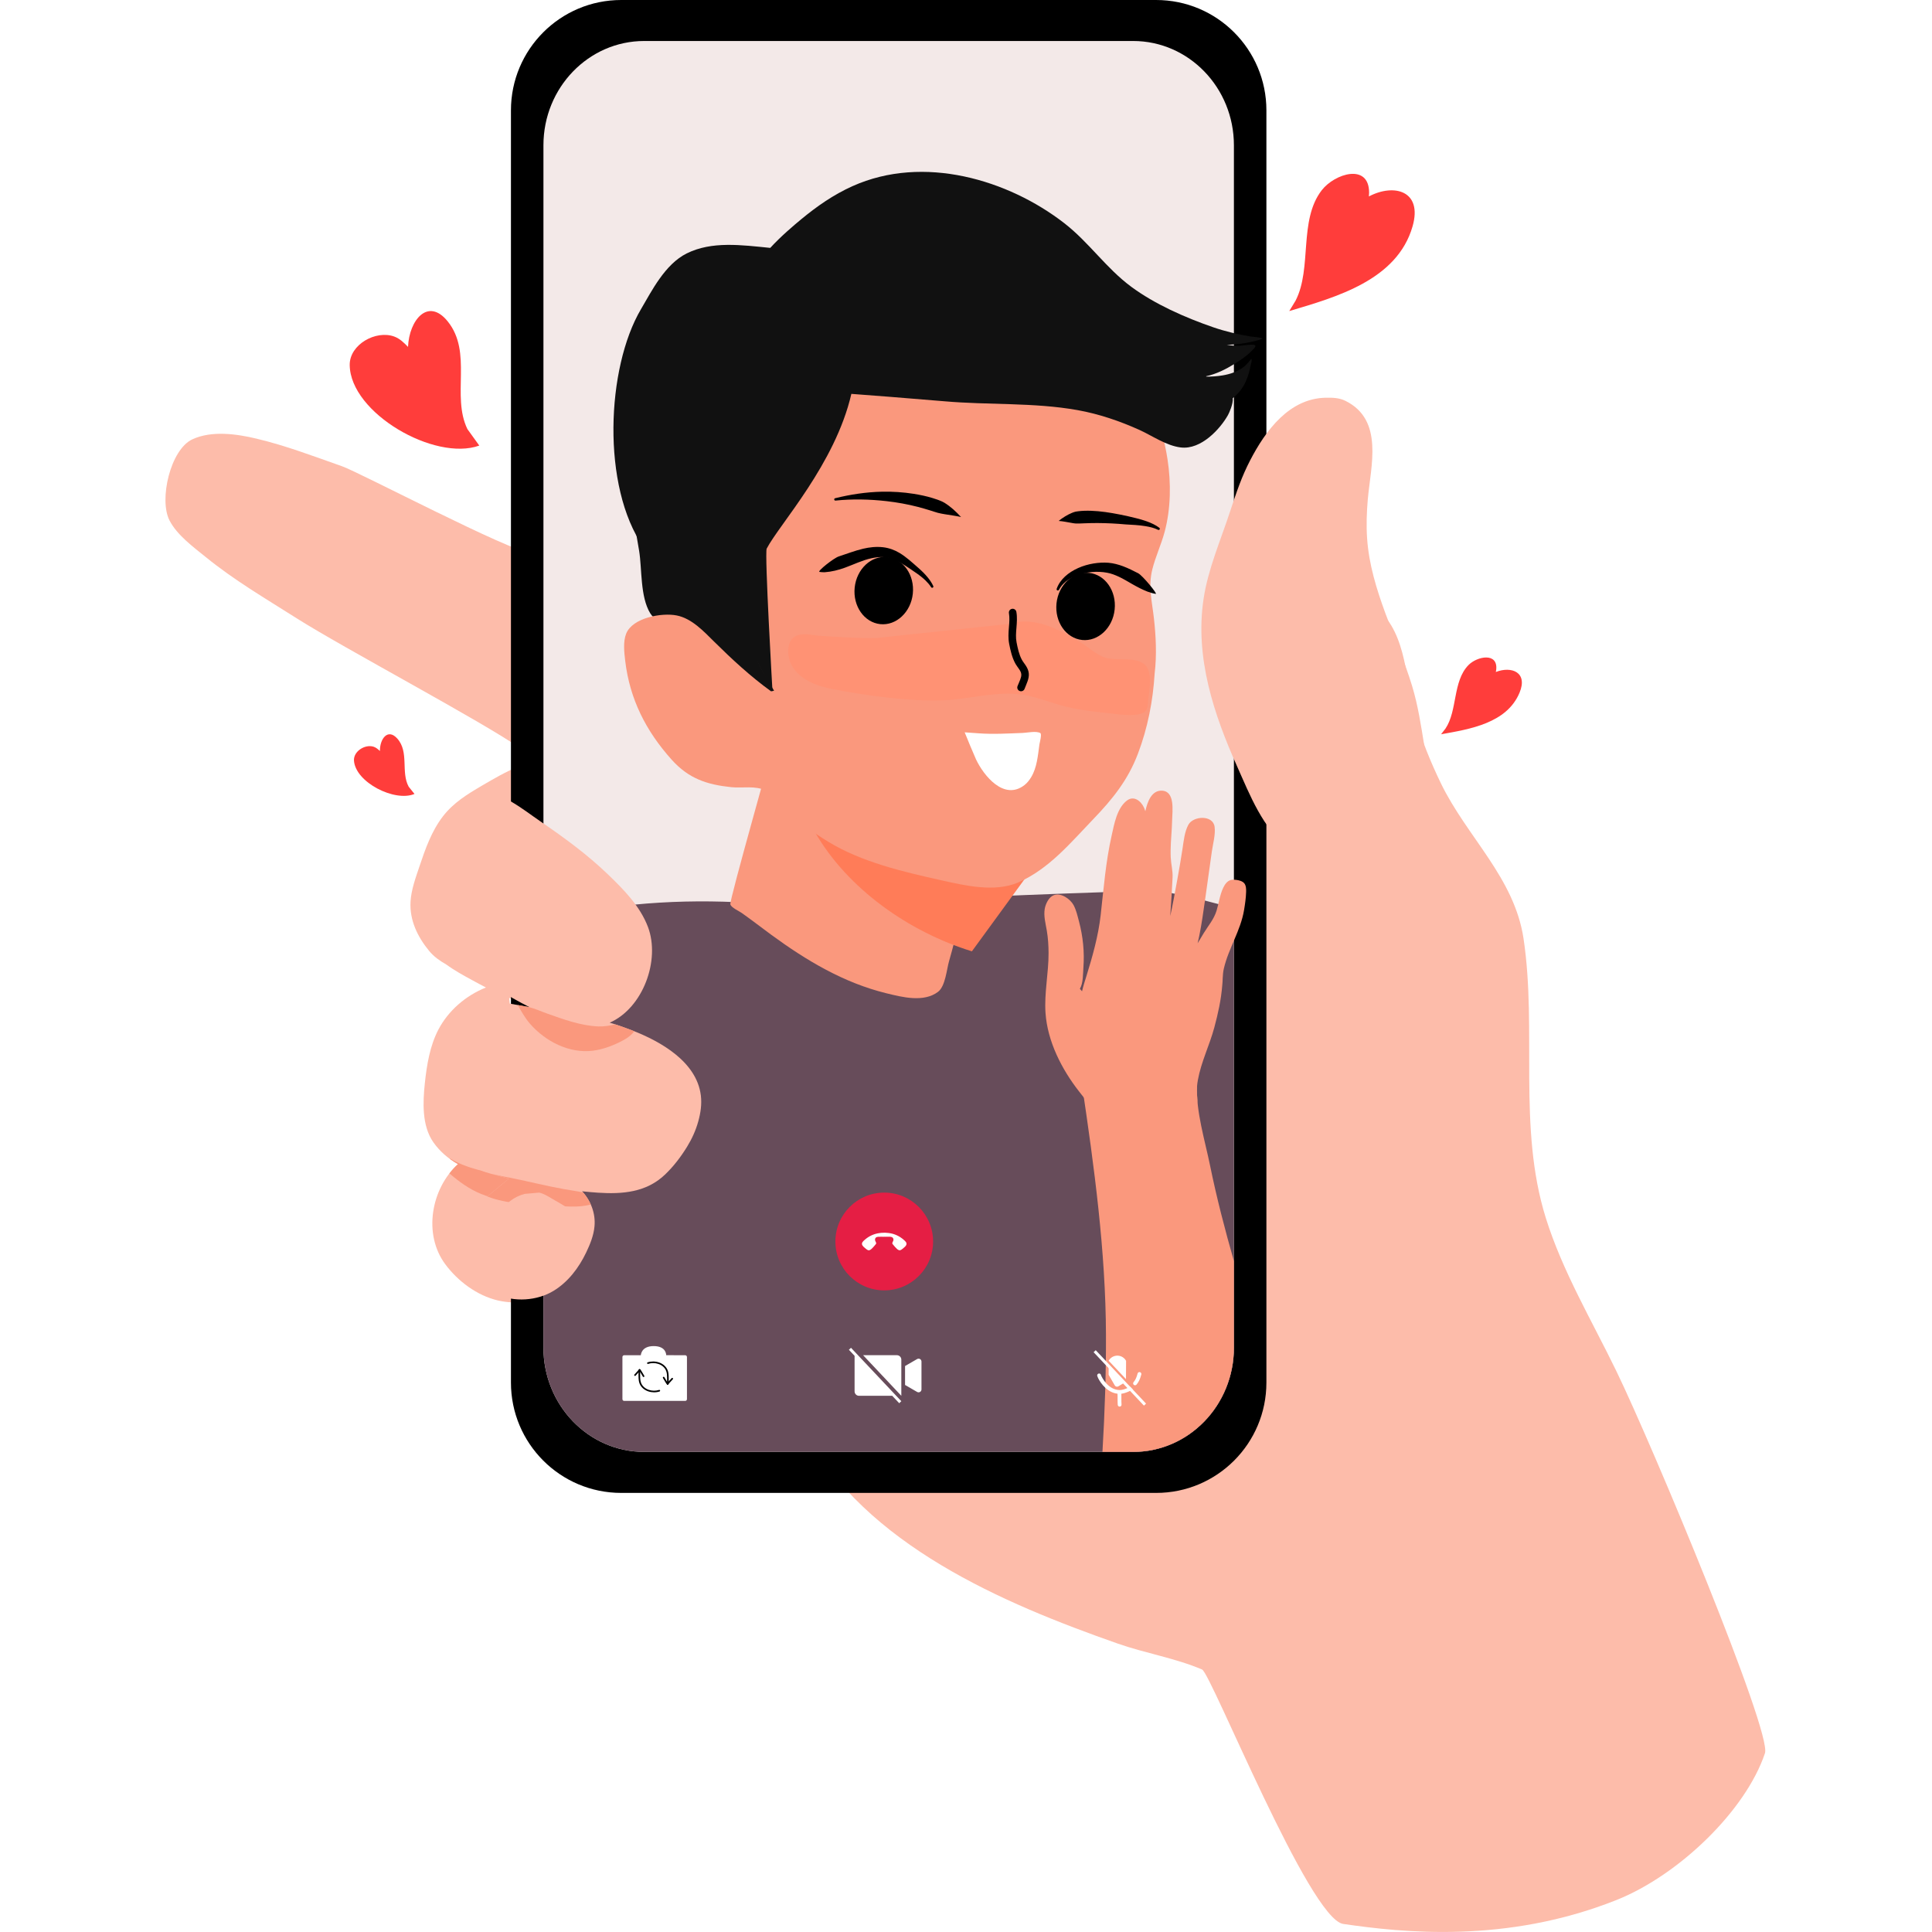 <svg xmlns="http://www.w3.org/2000/svg" xmlns:xlink="http://www.w3.org/1999/xlink" width="512" zoomAndPan="magnify" viewBox="0 0 384 384" height="512" preserveAspectRatio="xMidYMid meet" version="1.0"><defs><clipPath id="id1"><path d="M 32.887 86.078 L 350.863 86.078 L 350.863 383.996 L 32.887 383.996 Z M 32.887 86.078 " clip-rule="nonzero"/></clipPath></defs><rect x="-38.4" width="460.8" fill="#ffffff" y="-38.4" height="460.8" fill-opacity="1"/><rect x="-38.4" width="460.8" fill="#ffffff" y="-38.4" height="460.8" fill-opacity="1"/><rect x="-38.4" width="460.8" fill="#ffffff" y="-38.4" height="460.8" fill-opacity="1"/><rect x="-38.4" width="460.8" fill="#ffffff" y="-38.4" height="460.8" fill-opacity="1"/><g clip-path="url(#id1)"><path fill="#fdbcaa" d="M 159.895 284.531 C 172.105 307.09 199.246 318.633 222.148 326.672 C 227.59 328.582 233.656 329.574 238.926 331.832 C 240.703 332.594 260.215 381.414 266.977 382.398 C 278.617 384.094 299.34 386.398 321.34 377.621 C 333.637 372.711 346.961 359.926 350.801 348.457 C 352.199 344.293 328.59 287.625 321.266 272.523 C 316.41 262.5 310.57 252.734 307.234 242.055 C 301.633 224.113 305.547 204.832 302.82 186.582 C 301.008 174.445 291.551 166.348 286.391 155.691 C 284.359 151.492 282.57 147.133 281.309 142.633 C 279.379 135.73 279.762 126.098 273.77 121.035 C 269.965 117.816 264.629 116.422 259.891 115.309 C 255.844 114.359 251.738 113.867 247.59 113.656 C 241.984 113.367 236.363 113.402 230.766 113.82 Z M 88.703 191.707 C 87.438 190.984 86.242 190.152 85.316 189.027 C 83.012 186.238 81.379 182.902 81.598 179.195 C 81.738 176.785 82.645 174.379 83.402 172.109 C 84.543 168.699 85.812 165.129 88.035 162.254 C 90.113 159.559 92.844 157.883 95.727 156.191 C 98.148 154.773 100.527 153.379 103.133 152.32 L 107.797 198.504 C 107.605 198.473 107.414 198.438 107.223 198.402 C 107.191 198.734 107.137 199.07 107.082 199.398 C 107.059 199.543 107.055 199.836 106.922 199.934 C 106.59 200.176 105.652 199.789 105.332 199.695 C 103.945 199.297 102.562 198.863 101.207 198.359 L 104.91 233.219 C 104.234 233.305 103.566 233.41 102.895 233.5 C 102.98 234.379 102.992 235.262 103.023 236.07 C 103.156 240.078 103.051 244.098 102.832 248.098 C 102.766 249.367 102.66 250.652 102.477 251.914 L 105.195 258.922 C 103.121 258.934 100.973 258.953 98.941 258.473 C 94.797 257.492 91.016 254.664 88.5 251.277 C 84.07 245.312 85.664 236.266 91.023 231.379 C 89.09 230.293 87.383 228.832 86.113 227.008 C 83.824 223.719 84.043 219.043 84.445 215.254 C 84.828 211.668 85.441 207.875 87.133 204.641 C 89.113 200.855 92.594 197.867 96.582 196.273 C 95.672 195.805 94.777 195.316 93.883 194.832 C 92.156 193.895 90.336 192.902 88.703 191.707 Z M 105.391 109.848 C 101.688 109.777 71.477 93.902 68.023 92.688 C 62.391 90.703 56.801 88.566 50.98 87.184 C 47.02 86.238 42.059 85.535 38.215 87.328 C 33.871 89.355 31.555 99.324 33.695 103.449 C 35.211 106.375 38.395 108.691 40.891 110.719 C 46.543 115.32 52.801 118.98 58.941 122.875 C 68.293 128.809 96.227 143.613 103.473 148.766 L 105.391 109.848 " fill-opacity="1" fill-rule="evenodd"/></g><path fill="#fa987d" d="M 89.375 230.316 L 89.488 230.285 C 92.926 232.332 96.91 232.984 100.777 233.758 C 101.504 233.906 102.227 234.059 102.949 234.215 C 102.988 234.852 103 235.48 103.023 236.07 C 103.055 237.004 103.07 237.941 103.078 238.875 C 100.516 238.66 97.973 238.258 95.633 237.312 C 93.352 236.391 91.238 234.883 89.328 233.219 C 89.84 232.555 90.406 231.938 91.023 231.379 C 90.453 231.059 89.898 230.703 89.375 230.316 " fill-opacity="1" fill-rule="evenodd"/><path fill="#000000" d="M 251.707 21.934 C 251.707 9.82 241.895 0 229.789 0 C 201.328 0 151.934 0 123.473 0 C 111.367 0 101.555 9.82 101.555 21.934 C 101.555 76.863 101.555 219.863 101.555 274.793 C 101.555 286.91 111.367 296.727 123.473 296.727 C 151.934 296.727 201.328 296.727 229.789 296.727 C 241.895 296.727 251.707 286.91 251.707 274.793 C 251.707 219.863 251.707 76.863 251.707 21.934 " fill-opacity="1" fill-rule="evenodd"/><path fill="#f3e9e8" d="M 245.25 28.875 C 245.25 17.43 236.281 8.148 225.219 8.148 C 199.203 8.148 154.059 8.148 128.043 8.148 C 116.98 8.148 108.012 17.43 108.012 28.875 C 108.012 80.789 108.012 215.938 108.012 267.852 C 108.012 279.297 116.98 288.578 128.043 288.578 C 154.059 288.578 199.203 288.578 225.219 288.578 C 236.281 288.578 245.25 279.297 245.25 267.852 C 245.25 215.938 245.25 80.789 245.25 28.875 " fill-opacity="1" fill-rule="evenodd"/><path fill="#674c5a" d="M 108.012 182.875 C 110.637 182.156 113.34 181.68 115.945 181.207 C 129.27 178.801 143.039 178.617 156.48 180.109 L 156.539 180.121 C 178.793 178.902 211.145 177.492 226.789 177.109 C 227.461 176.094 238.254 178.457 245.25 180.578 L 245.25 267.852 C 245.25 279.297 236.281 288.578 225.219 288.578 C 199.203 288.578 154.059 288.578 128.043 288.578 C 116.98 288.578 108.012 279.297 108.012 267.852 L 108.012 182.875 " fill-opacity="1" fill-rule="evenodd"/><path fill="#fa987d" d="M 192.676 173.574 C 191.469 179.441 190.301 185.293 188.629 191.047 C 188.164 192.648 187.91 196.023 186.438 197.137 C 183.578 199.297 179.289 198.184 176.164 197.418 C 167.688 195.34 160.289 190.914 153.297 185.797 C 151.32 184.348 149.391 182.844 147.387 181.434 C 146.863 181.062 145.379 180.426 145.164 179.758 C 144.922 179.016 153.797 148.004 155.547 141.184 L 192.676 173.574 " fill-opacity="1" fill-rule="evenodd"/><path fill="#ff7c58" d="M 193.172 189.082 C 180.758 185.258 168.473 176.719 161.945 165.332 C 159.902 161.766 159.324 158.168 159 154.145 C 158.961 153.645 158.391 150.613 159.188 150.43 C 160.148 150.203 161.812 151.352 162.594 151.73 C 165.711 153.23 168.836 154.707 172.043 156.016 C 183.75 160.797 195.586 164.469 206.82 170.379 L 193.172 189.082 " fill-opacity="1" fill-rule="evenodd"/><path fill="#111111" d="M 122.875 78.285 C 123.438 82.109 123.242 86.07 123.68 89.918 C 124.422 96.5 125.977 102.961 127.035 109.5 C 127.621 113.148 127.223 118.555 129.223 121.871 C 130.004 123.156 131.793 124.184 132.996 125.055 C 135.812 127.098 138.629 129.141 141.492 131.121 C 145.094 133.613 148.68 136.141 152.363 138.523 C 152.84 138.832 155.395 140.93 156.066 140.305 C 156.691 139.723 156.543 138.145 156.57 137.414 C 156.676 134.598 156.484 131.77 156.316 128.957 C 155.684 118.57 155.781 108.273 156.703 97.93 L 122.875 78.285 " fill-opacity="1" fill-rule="evenodd"/><path fill="#fa987d" d="M 153.852 137.285 C 150.359 131.672 147.715 125.82 147.113 118.898 C 145.527 100.641 151.973 84.145 165.168 72.012 C 169.898 67.668 175.145 63.602 181.059 60.988 C 184.145 59.625 187.523 59.215 190.836 58.801 C 195.027 58.273 199.074 57.801 203.273 58.629 C 219.266 61.781 229.699 75.836 232.055 91.297 C 232.773 96 232.719 101.09 231.48 105.711 C 230.805 108.234 229.676 110.609 229.039 113.141 C 228.18 116.559 228.977 119.551 229.355 122.941 C 229.738 126.34 229.941 130.219 229.496 133.852 C 229.164 139.297 228.125 144.676 226.156 149.848 C 224.168 155.062 221.137 158.82 217.305 162.805 C 212.809 167.48 208.465 172.762 202.344 175.406 C 197.703 177.41 191.727 176 187.059 174.957 C 179.555 173.281 171.246 171.359 164.582 167.281 C 161.824 165.594 158.848 163.449 156.477 161.238 C 155.086 159.938 153.918 158.055 152.207 157.148 C 150.219 156.094 147.527 156.684 145.352 156.457 C 140.516 155.953 136.895 154.77 133.508 151.004 C 128.387 145.301 125.168 138.957 124.266 131.355 C 124.066 129.688 123.82 127.543 124.457 125.938 C 125.719 122.777 131.523 121.73 134.512 122.328 C 137.496 122.926 139.844 125.457 141.91 127.5 C 145.484 131.039 149.184 134.461 153.262 137.41 L 153.852 137.285 " fill-opacity="1" fill-rule="evenodd"/><path fill="#000000" d="M 176.344 110.715 C 179.535 111.047 181.812 114.301 181.43 117.984 C 181.051 121.66 178.148 124.383 174.961 124.051 C 171.77 123.719 169.492 120.461 169.875 116.781 C 170.258 113.102 173.156 110.383 176.344 110.715 " fill-opacity="1" fill-rule="evenodd"/><path fill="#000000" d="M 216.461 113.863 C 219.652 114.195 221.93 117.453 221.547 121.133 C 221.168 124.812 218.266 127.531 215.078 127.199 C 211.887 126.867 209.609 123.609 209.988 119.93 C 210.371 116.25 213.273 113.531 216.461 113.863 " fill-opacity="1" fill-rule="evenodd"/><path fill="#ff9274" d="M 200.414 124.023 C 205.5 122.367 210.781 125.16 214.918 127.766 C 216.473 128.746 217.879 130.105 219.648 130.691 C 221.883 131.434 225.367 130.488 227.316 131.914 C 229.25 133.332 228.414 137.145 228.203 139.191 C 228.09 140.293 228.184 141.332 226.996 141.777 C 225.164 142.469 222.414 141.969 220.512 141.773 C 217.684 141.477 214.605 141.137 211.852 140.453 C 208.988 139.746 206.305 138.574 203.371 138.105 C 198.105 137.266 192.789 138.973 187.543 139.188 C 180.781 139.465 171.945 138.223 165.375 136.941 C 162.32 136.344 158.812 135.059 157.285 132.105 C 156.43 130.453 156.211 127.328 158.234 126.391 C 159.699 125.711 161.523 126.285 163.059 126.379 C 166.73 126.598 170.504 126.891 174.176 126.809 L 200.414 124.023 " fill-opacity="1" fill-rule="evenodd"/><path fill="#000000" d="M 185.488 116.465 C 185.227 115.902 184.875 115.371 184.473 114.867 C 183.879 114.121 183.184 113.449 182.504 112.852 C 181.312 111.812 180.117 110.691 178.754 109.883 C 177.766 109.297 176.688 108.902 175.492 108.766 C 174.125 108.617 172.828 108.766 171.57 109.059 C 169.91 109.445 168.316 110.082 166.695 110.602 C 165.727 110.914 162.359 113.57 162.883 113.672 C 163.211 113.734 163.547 113.73 163.902 113.738 C 165.309 113.641 166.652 113.297 167.957 112.824 C 169.707 112.191 171.387 111.344 173.223 110.953 C 173.91 110.805 174.617 110.707 175.363 110.723 C 176.309 110.738 177.172 110.98 177.996 111.352 C 179.359 111.965 180.609 112.875 181.844 113.711 C 182.551 114.188 183.289 114.73 183.934 115.355 C 184.363 115.773 184.754 116.215 185.062 116.703 C 185.129 116.82 185.277 116.863 185.395 116.797 C 185.512 116.73 185.555 116.582 185.488 116.465 " fill-opacity="1" fill-rule="evenodd"/><path fill="#000000" d="M 210.477 117.215 C 211.141 115.945 212.34 115.074 213.727 114.492 C 215.742 113.641 218.172 113.469 220.027 113.832 C 220.859 113.98 221.617 114.277 222.352 114.617 C 223.281 115.047 224.156 115.586 225.051 116.098 C 226.023 116.652 227.012 117.172 228.066 117.586 C 228.629 117.781 229.172 117.965 229.719 118.035 C 230.113 118.082 227.113 114.398 226.219 113.938 C 225.234 113.434 224.25 112.934 223.215 112.547 C 222.285 112.203 221.324 111.941 220.289 111.852 C 218.477 111.715 216.242 112.027 214.289 112.902 C 212.348 113.773 210.695 115.137 210.027 117.02 C 209.973 117.141 210.031 117.285 210.152 117.34 C 210.277 117.395 210.422 117.336 210.477 117.215 " fill-opacity="1" fill-rule="evenodd"/><path fill="#000000" d="M 202.012 121.617 C 202.199 122.676 202.109 123.75 202.023 124.828 C 201.945 125.773 201.863 126.727 202.051 127.676 C 202.273 128.816 202.535 130.059 203.082 131.09 C 203.293 131.488 203.59 131.844 203.84 132.219 C 204.176 132.727 204.438 133.262 204.484 133.891 C 204.566 134.93 203.996 135.961 203.645 136.906 C 203.5 137.293 203.07 137.492 202.68 137.348 C 202.293 137.203 202.094 136.773 202.238 136.383 C 202.395 135.957 202.613 135.52 202.781 135.066 C 202.91 134.719 203.02 134.367 202.988 134.008 C 202.961 133.645 202.785 133.344 202.59 133.051 C 202.312 132.633 201.988 132.234 201.758 131.793 C 201.141 130.633 200.828 129.246 200.578 127.965 C 200.367 126.879 200.438 125.789 200.527 124.707 C 200.605 123.754 200.695 122.809 200.535 121.875 C 200.461 121.469 200.734 121.078 201.141 121.008 C 201.551 120.934 201.938 121.207 202.012 121.617 " fill-opacity="1" fill-rule="evenodd"/><path fill="#fa987d" d="M 232.594 182.078 C 232.789 179.547 232.918 176.996 233.055 174.469 C 233.133 173.109 232.762 171.816 232.695 170.465 C 232.598 168.48 232.797 166.492 232.91 164.516 C 232.941 163.969 232.965 163.426 232.977 162.879 C 233.02 161.176 233.559 157.289 230.973 157.152 C 228.887 157.043 228.059 159.359 227.641 161.246 C 227.566 160.988 227.477 160.73 227.363 160.484 C 226.734 159.156 225.324 158.062 223.949 159.141 C 221.992 160.676 221.461 163.785 220.953 166.051 C 219.77 171.305 219.363 176.586 218.762 181.918 C 218.297 186.039 217.148 190.086 215.926 194.035 C 215.621 195.02 215.293 196.012 215.066 197.023 L 214.633 196.535 C 215.312 195.418 215.242 193.543 215.336 192.297 C 215.566 189.199 215.25 186.121 214.453 183.121 C 214.164 182.035 213.918 180.895 213.383 179.898 C 212.73 178.691 210.891 177.371 209.438 177.93 C 208.449 178.309 207.824 179.648 207.652 180.621 C 207.402 182.074 207.82 183.535 208.059 184.961 C 208.312 186.441 208.406 187.941 208.41 189.445 C 208.422 193.395 207.531 197.391 207.805 201.34 C 208.191 206.965 211.008 212.492 214.414 216.859 C 216.25 219.211 218.07 221.559 220.098 223.75 C 220.598 224.289 221.109 224.82 221.586 225.379 C 221.836 225.672 222.07 226.078 222.457 226.207 C 224.16 226.785 226.438 226.09 227.965 225.363 C 228.887 224.926 229.75 224.355 230.543 223.707 C 230.781 223.668 231.02 223.617 231.258 223.562 C 232.902 223.168 234.406 222.371 235.793 221.414 C 236.422 220.98 237.211 220.504 237.676 219.875 C 238.156 219.215 237.957 218.176 237.906 217.426 C 237.84 216.48 237.922 215.578 238.09 214.648 C 238.754 211.012 240.406 207.75 241.359 204.207 C 242.105 201.418 242.707 198.715 242.934 195.828 C 242.969 195.387 243.023 194.887 243.023 194.398 C 243.059 193.766 243.102 193.137 243.25 192.508 C 244.18 188.48 246.598 184.961 247.27 180.859 C 247.465 179.688 247.637 178.492 247.676 177.301 C 247.695 176.75 247.684 176.055 247.332 175.59 C 246.969 175.121 246.23 174.945 245.68 174.879 C 245.344 174.836 244.992 174.82 244.66 174.902 C 243.914 175.09 243.438 175.793 243.125 176.449 C 242.445 177.887 242.258 179.512 241.797 181.02 C 241.281 182.688 240.172 183.973 239.273 185.43 C 238.852 186.113 238.441 186.805 238.035 187.492 C 238.16 186.949 238.281 186.41 238.391 185.879 C 238.84 183.621 239.164 181.336 239.488 179.055 C 239.957 175.785 240.406 172.516 240.863 169.242 C 241.078 167.711 241.621 165.879 241.41 164.324 C 241.086 161.93 237.168 162.148 236.199 163.926 C 235.434 165.336 235.277 167.105 235.039 168.664 C 234.727 170.691 234.387 172.711 234.016 174.727 C 233.566 177.156 233.137 179.637 232.594 182.078 " fill-opacity="1" fill-rule="evenodd"/><path fill="#111111" d="M 153.094 49.27 C 155.16 47.004 157.773 44.797 159.305 43.531 C 162.359 41.016 165.645 38.703 169.441 37 C 183.559 30.66 200.402 35.723 211.535 44.359 C 216.484 48.203 219.812 53.273 224.855 57.004 C 229.48 60.426 235.492 63.105 241.172 65.059 C 243.594 65.887 246.078 66.469 248.637 66.895 C 248.867 66.934 250.809 67.062 250.879 67.285 C 250.949 67.496 247.906 68.121 247.684 68.156 C 246.961 68.281 246.234 68.371 245.5 68.434 C 244.945 68.484 244.387 68.523 243.832 68.566 C 244.672 68.676 245.516 68.738 246.359 68.734 C 246.703 68.734 249.438 68.242 249.512 68.703 C 249.57 69.055 248.969 69.543 248.738 69.781 C 247.758 70.789 246.504 71.617 245.262 72.387 C 243.621 73.402 241.738 74.344 239.742 74.777 C 239.746 74.805 239.746 74.836 239.75 74.859 C 240.844 74.867 241.934 74.789 243.004 74.613 C 244.52 74.363 245.973 73.863 247.121 72.988 C 247.523 72.684 247.867 72.344 248.172 71.965 C 248.211 71.918 248.707 71.289 248.723 71.312 C 248.891 71.625 248.629 72.316 248.57 72.625 C 248.367 73.699 248.082 74.773 247.621 75.793 C 247 77.176 246.109 78.281 245.02 79.152 C 245.137 80.246 244.305 82.082 244.066 82.504 C 242.562 85.191 238.758 89.438 234.676 88.934 C 231.758 88.574 228.973 86.574 226.438 85.434 C 222.594 83.703 218.434 82.273 214.164 81.512 C 205.43 79.957 196.461 80.531 187.633 79.75 C 183.605 79.395 169.359 78.27 169.215 78.285 C 166.004 92.223 154.918 104.188 152.387 109.039 C 151.938 109.906 153.539 137.395 153.539 137.395 C 153.539 137.395 136.129 103.027 134.594 101.891 C 132.418 100.926 130.234 100.621 127.789 100.613 C 127.207 100.613 128.258 109.25 127.879 108.707 C 119.527 96.73 120.52 73.105 127.398 61.453 C 129.52 57.859 132.16 52.516 136.496 50.367 C 141.496 47.887 147.352 48.699 153.094 49.27 " fill-opacity="1" fill-rule="evenodd"/><path fill="#fa987d" d="M 219.121 288.578 C 219.582 280.812 219.844 273.055 219.82 265.316 C 219.766 248.699 217.477 231.859 215.027 215.434 L 237.91 215.852 C 237.715 220.973 239.492 226.688 240.512 231.668 C 241.82 238.082 243.465 244.391 245.25 250.652 L 245.25 267.852 C 245.25 279.297 236.281 288.578 225.219 288.578 L 219.121 288.578 " fill-opacity="1" fill-rule="evenodd"/><path fill="#fdbcaa" d="M 105.242 200.184 C 100.816 197.934 96.469 195.195 92.617 192.168 L 101.496 159.273 C 103.613 160.469 105.582 162.012 107.586 163.379 C 112.234 166.555 116.734 169.855 120.805 173.766 C 123.945 176.781 127.219 180.09 128.789 184.246 C 131.277 190.84 127.809 200.352 121.184 203.266 C 122.688 203.711 124.172 204.23 125.637 204.797 C 131.258 206.969 138.461 211.004 139.297 217.711 C 139.516 219.473 139.254 221.219 138.777 222.918 C 138.285 224.684 137.527 226.355 136.566 227.914 C 135.328 229.93 133.879 231.836 132.164 233.469 C 128.465 236.996 123.703 237.379 118.836 237.055 C 117.789 236.984 116.742 236.891 115.695 236.781 C 117.426 238.648 118.402 241.16 118.16 243.75 C 117.992 245.586 117.277 247.34 116.484 248.988 C 115.043 251.988 112.938 254.781 110.062 256.543 C 106.789 258.555 102.16 258.875 98.695 257.23 C 96.348 256.121 94.781 254.023 93.262 251.996 C 91.273 249.352 90.574 246.59 90.062 243.41 L 101.172 234.246 C 99.871 233.938 98.574 233.594 97.293 233.211 C 96.223 232.891 94.992 232.562 94.289 231.625 C 93.508 230.586 93.289 229.207 93.145 227.953 C 92.797 224.891 93.273 221.727 93.66 218.691 C 94.512 211.988 95.324 205.262 96.688 198.641 Z M 256.059 168.473 C 251.016 164.754 248.395 157.934 245.93 152.422 C 241.234 141.938 237.48 130.688 239.215 119.055 C 240.098 113.129 242.605 107.395 244.469 101.723 C 245.074 99.883 245.688 98.035 246.375 96.223 C 246.984 94.621 247.676 93.043 248.465 91.52 C 251.551 85.562 256.246 79.188 263.492 79.051 C 264.852 79.027 266.18 79.055 267.426 79.676 C 275.102 83.48 272.441 92.605 271.859 99.273 C 271.637 101.836 271.547 104.43 271.723 107 C 272.418 117.258 277.734 126.672 280.68 136.383 C 283.004 144.051 283.082 152.457 285.809 159.965 L 256.059 168.473 " fill-opacity="1" fill-rule="evenodd"/><path fill="#fa987d" d="M 97.715 233.336 C 99.062 233.641 100.426 233.895 101.773 234.164 C 105.23 234.855 108.641 235.738 112.113 236.348 C 113.371 236.566 114.625 236.773 115.883 236.988 C 116.516 237.711 117.039 238.523 117.43 239.398 C 114.859 240.117 112.164 239.73 109.504 239.59 C 105.324 239.367 100.805 239.34 96.855 237.809 L 101.172 234.246 C 100.012 233.969 98.859 233.668 97.715 233.336 Z M 102.902 199.762 L 105.039 200.145 C 106.289 200.445 107.504 201.012 108.695 201.434 C 111.941 202.586 115.469 203.887 118.945 204.008 C 120.07 204.047 121.18 203.863 122.273 203.602 C 123.406 203.965 124.527 204.371 125.637 204.797 C 125.781 204.852 125.926 204.91 126.07 204.969 C 125.359 205.949 124.297 206.57 123.207 207.109 C 121.539 207.938 119.727 208.59 117.871 208.832 C 113.152 209.445 108.363 206.965 105.332 203.465 C 104.344 202.328 103.645 201.047 102.902 199.762 " fill-opacity="1" fill-rule="evenodd"/><path fill="#fdbcaa" d="M 115.789 179.074 C 117.09 179.352 118.406 180.273 119.547 180.918 C 120.734 181.586 121.918 182.273 123.039 183.043 C 123.422 183.309 124.082 183.668 124.285 184.121 C 124.371 184.32 124.266 184.598 124.215 184.793 C 124.094 185.273 123.957 185.75 123.844 186.23 C 123.414 188.043 123.246 189.902 122.934 191.738 C 122.602 193.688 122.051 195.555 121.551 197.465 C 121.434 197.914 121.238 199.039 120.637 199.113 C 119.297 199.27 117.664 198.484 116.438 198.062 C 113.043 196.891 109.195 195.855 107.309 192.516 C 105.984 190.172 105.332 186.668 106.363 184.109 C 107.316 181.742 109.801 180.004 112.246 179.387 L 115.789 179.074 " fill-opacity="1" fill-rule="evenodd"/><path fill="#fdbcaa" d="M 123.426 211.859 C 124.645 212.121 125.883 212.988 126.953 213.59 C 128.066 214.215 129.176 214.859 130.23 215.586 C 130.59 215.832 131.207 216.172 131.398 216.598 C 131.48 216.785 131.383 217.043 131.336 217.227 C 131.223 217.68 131.094 218.125 130.988 218.578 C 130.586 220.281 130.426 222.027 130.133 223.746 C 129.82 225.578 129.305 227.332 128.836 229.125 C 128.727 229.547 128.543 230.605 127.977 230.672 C 126.715 230.82 125.188 230.086 124.035 229.688 C 120.844 228.586 117.23 227.613 115.461 224.477 C 114.219 222.277 113.605 218.988 114.574 216.586 C 115.473 214.363 117.801 212.734 120.094 212.152 L 123.426 211.859 " fill-opacity="1" fill-rule="evenodd"/><path fill="#fdbcaa" d="M 107.164 237.039 C 108.219 237.266 109.293 238.02 110.219 238.539 C 111.184 239.082 112.145 239.641 113.059 240.27 C 113.371 240.484 113.906 240.777 114.07 241.145 C 114.141 241.305 114.055 241.531 114.016 241.691 C 113.918 242.082 113.805 242.469 113.715 242.863 C 113.363 244.336 113.227 245.848 112.973 247.34 C 112.703 248.926 112.258 250.445 111.848 251.996 C 111.754 252.359 111.594 253.277 111.105 253.336 C 110.016 253.465 108.688 252.828 107.691 252.484 C 104.926 251.531 101.801 250.688 100.266 247.973 C 99.191 246.066 98.656 243.215 99.496 241.133 C 100.273 239.211 102.293 237.797 104.281 237.297 L 107.164 237.039 " fill-opacity="1" fill-rule="evenodd"/><path fill="#ffffff" d="M 194.477 145.75 C 197.402 145.973 200.367 145.785 203.293 145.676 C 204.148 145.641 205.969 145.238 206.77 145.703 C 207.117 145.902 206.637 147.652 206.594 147.949 C 206.285 150.145 206.121 152.551 204.941 154.488 C 204.582 155.078 204.145 155.641 203.594 156.062 C 199.547 159.164 195.531 154.191 193.984 150.918 C 193.668 150.238 192 146.254 191.738 145.555 L 194.477 145.75 " fill-opacity="1" fill-rule="evenodd"/><path fill="#ffffff" d="M 217.785 268.363 L 217.363 268.762 L 227.367 279.379 L 227.789 278.98 L 217.785 268.363 " fill-opacity="1" fill-rule="evenodd"/><path fill="#ffffff" d="M 136.539 269.719 C 136.539 269.523 136.383 269.363 136.188 269.363 C 135.188 269.363 132.41 269.355 132.41 269.355 C 132.41 269.355 132.484 267.539 129.906 267.547 C 127.41 267.555 127.371 269.363 127.371 269.363 C 127.371 269.363 124.98 269.363 124.062 269.363 C 123.969 269.363 123.879 269.402 123.812 269.469 C 123.746 269.531 123.711 269.625 123.711 269.719 C 123.711 271.164 123.711 276.641 123.711 278.086 C 123.711 278.281 123.867 278.441 124.062 278.441 C 125.898 278.441 134.352 278.441 136.188 278.441 C 136.383 278.441 136.539 278.281 136.539 278.086 C 136.539 276.641 136.539 271.164 136.539 269.719 " fill-opacity="1" fill-rule="evenodd"/><path fill="#000000" d="M 130.992 276.258 C 129.723 276.68 128.027 276.246 127.449 274.938 C 127.258 274.508 127.238 274.004 127.234 273.539 C 127.23 273.145 127.215 272.734 127.273 272.34 C 127.285 272.254 127.223 272.168 127.137 272.156 C 127.047 272.145 126.965 272.203 126.953 272.293 C 126.891 272.703 126.906 273.133 126.91 273.543 C 126.918 274.051 126.945 274.598 127.152 275.07 C 127.797 276.527 129.68 277.035 131.098 276.566 C 131.18 276.535 131.227 276.445 131.199 276.359 C 131.172 276.273 131.078 276.227 130.992 276.258 " fill-opacity="1" fill-rule="evenodd"/><path fill="#000000" d="M 128.828 271.082 C 130.098 270.66 131.797 271.094 132.371 272.402 C 132.562 272.832 132.582 273.336 132.586 273.801 C 132.594 274.195 132.609 274.605 132.551 275 C 132.535 275.09 132.598 275.172 132.684 275.184 C 132.773 275.199 132.855 275.137 132.871 275.047 C 132.93 274.637 132.914 274.207 132.91 273.797 C 132.906 273.289 132.875 272.742 132.668 272.273 C 132.027 270.812 130.141 270.305 128.727 270.777 C 128.641 270.805 128.594 270.895 128.621 270.98 C 128.652 271.066 128.742 271.113 128.828 271.082 " fill-opacity="1" fill-rule="evenodd"/><path fill="#000000" d="M 126.988 272.184 C 126.852 272.379 126.68 272.551 126.52 272.73 C 126.383 272.887 126.246 273.051 126.098 273.199 C 126.035 273.262 126.035 273.363 126.098 273.426 C 126.16 273.492 126.262 273.492 126.324 273.43 C 126.48 273.277 126.617 273.105 126.762 272.945 C 126.93 272.758 127.105 272.578 127.25 272.371 C 127.305 272.301 127.285 272.195 127.215 272.145 C 127.141 272.094 127.039 272.109 126.988 272.184 " fill-opacity="1" fill-rule="evenodd"/><path fill="#000000" d="M 132.832 275.156 C 132.973 274.961 133.141 274.789 133.301 274.613 C 133.441 274.457 133.574 274.289 133.723 274.145 C 133.785 274.082 133.789 273.977 133.727 273.914 C 133.66 273.852 133.559 273.852 133.496 273.914 C 133.344 274.062 133.203 274.234 133.059 274.395 C 132.891 274.582 132.715 274.766 132.57 274.969 C 132.516 275.043 132.535 275.145 132.605 275.195 C 132.68 275.246 132.781 275.23 132.832 275.156 " fill-opacity="1" fill-rule="evenodd"/><path fill="#000000" d="M 127.027 272.406 C 127.129 272.52 127.203 272.656 127.285 272.781 C 127.453 273.055 127.617 273.332 127.773 273.609 C 127.816 273.688 127.918 273.715 127.996 273.672 C 128.074 273.629 128.098 273.531 128.055 273.449 C 127.895 273.168 127.73 272.887 127.559 272.609 C 127.469 272.469 127.383 272.316 127.27 272.188 C 127.207 272.121 127.105 272.117 127.039 272.18 C 126.973 272.238 126.969 272.34 127.027 272.406 " fill-opacity="1" fill-rule="evenodd"/><path fill="#000000" d="M 132.793 274.934 C 132.691 274.82 132.617 274.688 132.539 274.559 C 132.367 274.285 132.207 274.012 132.047 273.73 C 132.004 273.652 131.906 273.625 131.824 273.668 C 131.75 273.711 131.723 273.812 131.766 273.891 C 131.926 274.172 132.09 274.453 132.262 274.73 C 132.352 274.875 132.438 275.027 132.555 275.152 C 132.613 275.219 132.715 275.223 132.781 275.164 C 132.848 275.102 132.852 275 132.793 274.934 " fill-opacity="1" fill-rule="evenodd"/><path fill="#e51e44" d="M 175.75 237.039 C 181.109 237.039 185.461 241.395 185.461 246.758 C 185.461 252.121 181.109 256.473 175.75 256.473 C 170.391 256.473 166.039 252.121 166.039 246.758 C 166.039 241.395 170.391 237.039 175.75 237.039 " fill-opacity="1" fill-rule="evenodd"/><path fill="#ffffff" d="M 175.551 245.023 C 175.566 245.023 175.582 245.023 175.602 245.023 C 175.75 245.016 175.895 245 176.043 245.02 C 176.238 245.023 176.441 245.051 176.629 245.07 C 177.734 245.195 178.805 245.684 179.633 246.43 C 179.91 246.68 180.273 246.965 180.152 247.379 C 180.137 247.441 180.109 247.5 180.07 247.551 C 180.012 247.648 179.93 247.73 179.852 247.812 C 179.734 247.934 179.609 248.039 179.48 248.141 C 179.309 248.27 179.105 248.461 178.887 248.496 C 178.551 248.551 178.258 248.215 178.055 248.004 C 177.992 247.945 177.934 247.883 177.875 247.816 C 177.797 247.73 177.719 247.641 177.645 247.547 C 177.57 247.461 177.5 247.371 177.426 247.281 C 177.395 247.242 177.348 247.195 177.348 247.141 C 177.34 246.965 177.488 246.766 177.547 246.605 C 177.656 246.309 177.535 245.988 177.238 245.879 C 177.152 245.844 177.062 245.824 176.969 245.816 C 176.816 245.805 176.664 245.812 176.512 245.812 C 176.383 245.812 176.25 245.809 176.117 245.809 C 176.07 245.812 176.02 245.816 175.973 245.816 C 175.965 245.816 175.957 245.816 175.953 245.816 C 175.922 245.816 175.895 245.82 175.863 245.824 L 175.863 245.816 C 175.789 245.816 175.711 245.812 175.637 245.812 L 175.637 245.824 C 175.422 245.805 175.203 245.816 174.988 245.816 C 174.836 245.816 174.684 245.809 174.531 245.82 C 174.438 245.828 174.348 245.848 174.258 245.879 C 173.961 245.992 173.84 246.309 173.953 246.605 C 174.012 246.77 174.156 246.965 174.152 247.145 C 174.152 247.195 174.102 247.242 174.07 247.285 C 173.996 247.371 173.926 247.465 173.855 247.551 C 173.777 247.641 173.703 247.73 173.621 247.82 C 173.562 247.883 173.504 247.945 173.445 248.008 C 173.238 248.219 172.945 248.551 172.613 248.5 C 172.395 248.465 172.188 248.273 172.02 248.141 C 171.887 248.043 171.762 247.934 171.645 247.816 C 171.566 247.734 171.488 247.648 171.426 247.555 C 171.391 247.5 171.363 247.441 171.344 247.383 C 171.223 246.969 171.586 246.68 171.863 246.43 C 172.691 245.684 173.762 245.199 174.867 245.074 C 174.887 245.07 174.906 245.07 174.93 245.066 C 175.008 245.055 175.086 245.043 175.168 245.035 C 175.207 245.035 175.242 245.031 175.281 245.031 C 175.371 245.023 175.461 245.023 175.551 245.023 " fill-opacity="1" fill-rule="evenodd"/><path fill="#ffffff" d="M 218.828 273.312 C 218.832 273.32 218.84 273.34 218.844 273.352 C 218.953 273.633 219.328 274.371 219.965 275.043 C 220.582 275.691 221.449 276.285 222.574 276.281 C 223.469 276.277 224.629 275.625 224.629 275.625 L 225.148 276.172 C 225.148 276.172 223.676 277.035 222.578 277.039 C 220.184 277.047 218.738 274.871 218.27 273.926 C 218.168 273.719 218.109 273.566 218.094 273.5 C 218.07 273.41 218.074 273.348 218.078 273.316 C 218.109 273.109 218.305 272.969 218.512 272.996 C 218.676 273.023 218.805 273.152 218.828 273.312 " fill-opacity="1" fill-rule="evenodd"/><path fill="#ffffff" d="M 225.887 275.203 C 226.305 274.715 226.586 274.156 226.844 273.188 C 226.898 272.984 226.777 272.777 226.574 272.723 C 226.371 272.668 226.164 272.789 226.109 272.992 C 225.891 273.812 225.664 274.297 225.309 274.711 C 225.172 274.867 225.191 275.109 225.352 275.246 C 225.508 275.383 225.75 275.363 225.887 275.203 " fill-opacity="1" fill-rule="evenodd"/><path fill="#ffffff" d="M 222.109 276.914 C 222.156 277.684 222.094 278.461 222.16 279.227 C 222.176 279.438 222.359 279.59 222.566 279.574 C 222.777 279.555 222.934 279.375 222.914 279.164 C 222.852 278.402 222.914 277.633 222.867 276.867 C 222.852 276.66 222.672 276.5 222.465 276.512 C 222.254 276.527 222.098 276.707 222.109 276.914 " fill-opacity="1" fill-rule="evenodd"/><path fill="#ffffff" d="M 169.855 269.48 L 168.723 268.281 L 169.141 267.883 L 179.145 278.5 L 178.727 278.898 L 177.34 277.426 L 170.738 277.426 C 170.25 277.426 169.855 277.031 169.855 276.543 Z M 171.547 269.355 L 179.145 277.426 C 179.145 277.426 179.145 272.336 179.145 270.238 C 179.145 269.75 178.75 269.355 178.262 269.355 C 176.258 269.355 171.547 269.355 171.547 269.355 Z M 182.289 270.121 C 182.469 270.02 182.688 270.02 182.867 270.121 C 183.043 270.227 183.152 270.418 183.152 270.625 C 183.152 272.066 183.152 274.715 183.152 276.156 C 183.152 276.363 183.043 276.555 182.867 276.656 C 182.688 276.762 182.469 276.762 182.289 276.66 C 181.32 276.102 179.887 275.273 179.887 275.273 L 179.887 271.508 C 179.887 271.508 181.32 270.68 182.289 270.121 " fill-opacity="1" fill-rule="evenodd"/><path fill="#ffffff" d="M 220.348 270.449 L 223.797 274.113 L 223.816 270.477 C 223.492 269.879 222.887 269.492 222.211 269.449 C 221.531 269.406 220.879 269.711 220.48 270.262 C 220.398 270.379 220.348 270.449 220.348 270.449 " fill-opacity="1" fill-rule="evenodd"/><path fill="#ffffff" d="M 223.324 274.91 L 220.352 271.754 L 220.348 273.25 C 220.348 273.25 221.141 274.617 221.566 275.355 C 221.637 275.477 221.75 275.566 221.887 275.602 C 222.023 275.633 222.168 275.613 222.285 275.543 C 222.723 275.273 223.324 274.91 223.324 274.91 " fill-opacity="1" fill-rule="evenodd"/><path fill="#ff3d3b" d="M 257.508 59.754 C 260.828 53.297 258.07 43.801 262.707 37.809 C 265.266 34.5 272.105 32.352 272.121 38.293 C 272.121 38.543 272.105 38.793 272.078 39.043 C 277.051 36.418 282.797 37.891 280.758 44.992 C 277.688 55.688 265.578 59.051 256.246 61.828 L 256.66 61.152 L 256.562 61.27 C 256.43 61.453 256.293 61.625 256.145 61.793 L 256.562 61.27 C 256.609 61.211 256.656 61.145 256.703 61.082 L 257.508 59.754 " fill-opacity="1" fill-rule="evenodd"/><path fill="#ff3d3b" d="M 287.309 144.801 C 289.703 141.215 288.719 135.422 291.859 132.199 C 293.594 130.422 297.773 129.617 297.383 133.121 C 297.367 133.27 297.34 133.418 297.309 133.562 C 300.418 132.352 303.711 133.609 302.027 137.664 C 299.496 143.766 292.117 144.93 286.426 145.941 L 286.711 145.57 L 286.648 145.633 C 286.559 145.73 286.465 145.824 286.367 145.914 L 286.648 145.633 C 286.68 145.598 286.711 145.566 286.742 145.531 L 287.309 144.801 " fill-opacity="1" fill-rule="evenodd"/><path fill="#ff3d3b" d="M 81.098 68.949 C 81.32 63.617 85.07 59.055 88.965 63.852 C 93.992 70.051 89.688 78.656 92.898 85.281 L 95.262 88.562 C 86.414 91.758 69.609 82.109 69.508 72.547 C 69.461 68.461 74.734 65.543 78.379 66.898 C 79.48 67.309 80.301 68.125 81.098 68.949 " fill-opacity="1" fill-rule="evenodd"/><path fill="#ff3d3b" d="M 75.512 149.27 C 75.484 146.852 77.074 144.703 78.949 146.777 C 81.367 149.461 79.629 153.457 81.234 156.371 L 82.383 157.801 C 78.461 159.457 70.633 155.496 70.355 151.172 C 70.238 149.328 72.551 147.883 74.234 148.41 C 74.738 148.566 75.133 148.914 75.512 149.27 " fill-opacity="1" fill-rule="evenodd"/><path fill="#000000" d="M 230.414 104.895 C 229.707 104.355 228.848 103.953 227.926 103.621 C 226.602 103.141 225.172 102.844 223.965 102.551 C 222.086 102.156 220.18 101.781 218.246 101.609 C 217.328 101.527 216.41 101.492 215.492 101.523 C 215.098 101.535 214.699 101.57 214.309 101.617 C 214.137 101.637 213.965 101.652 213.801 101.691 C 213.539 101.754 213.305 101.832 213.059 101.938 C 212.559 102.148 212.148 102.359 211.684 102.645 C 211.211 102.934 210.855 103.195 210.414 103.535 C 211.324 103.609 212.039 103.777 212.934 103.922 C 213.207 103.969 213.449 104.023 213.73 104.043 C 213.988 104.059 214.246 104.055 214.504 104.051 C 214.867 104.043 215.227 104.023 215.586 104.008 C 216.434 103.977 217.285 103.953 218.137 103.957 C 220.004 103.969 221.871 104.059 223.711 104.23 C 224.914 104.301 226.328 104.352 227.676 104.578 C 228.57 104.727 229.426 104.934 230.16 105.301 C 230.273 105.371 230.422 105.336 230.488 105.223 C 230.559 105.109 230.523 104.965 230.414 104.895 " fill-opacity="1" fill-rule="evenodd"/><path fill="#000000" d="M 166.086 99.492 C 169.363 99.152 172.801 99.219 176.23 99.609 C 178.324 99.848 180.398 100.223 182.426 100.746 C 183.234 100.957 184.031 101.188 184.824 101.434 C 185.355 101.594 185.875 101.789 186.41 101.93 C 186.855 102.047 187.293 102.121 187.742 102.199 C 188.887 102.398 189.898 102.5 191.016 102.77 C 190.5 102.215 190.043 101.738 189.469 101.238 C 188.906 100.75 188.359 100.332 187.727 99.934 C 187.578 99.844 187.426 99.766 187.27 99.691 C 186.648 99.406 185.996 99.191 185.34 98.988 C 184.125 98.617 182.871 98.352 181.605 98.152 C 179.523 97.824 177.402 97.684 175.293 97.73 C 172.098 97.801 168.965 98.289 166.004 99.023 C 165.871 99.043 165.785 99.168 165.809 99.297 C 165.832 99.43 165.953 99.516 166.086 99.492 " fill-opacity="1" fill-rule="evenodd"/></svg>